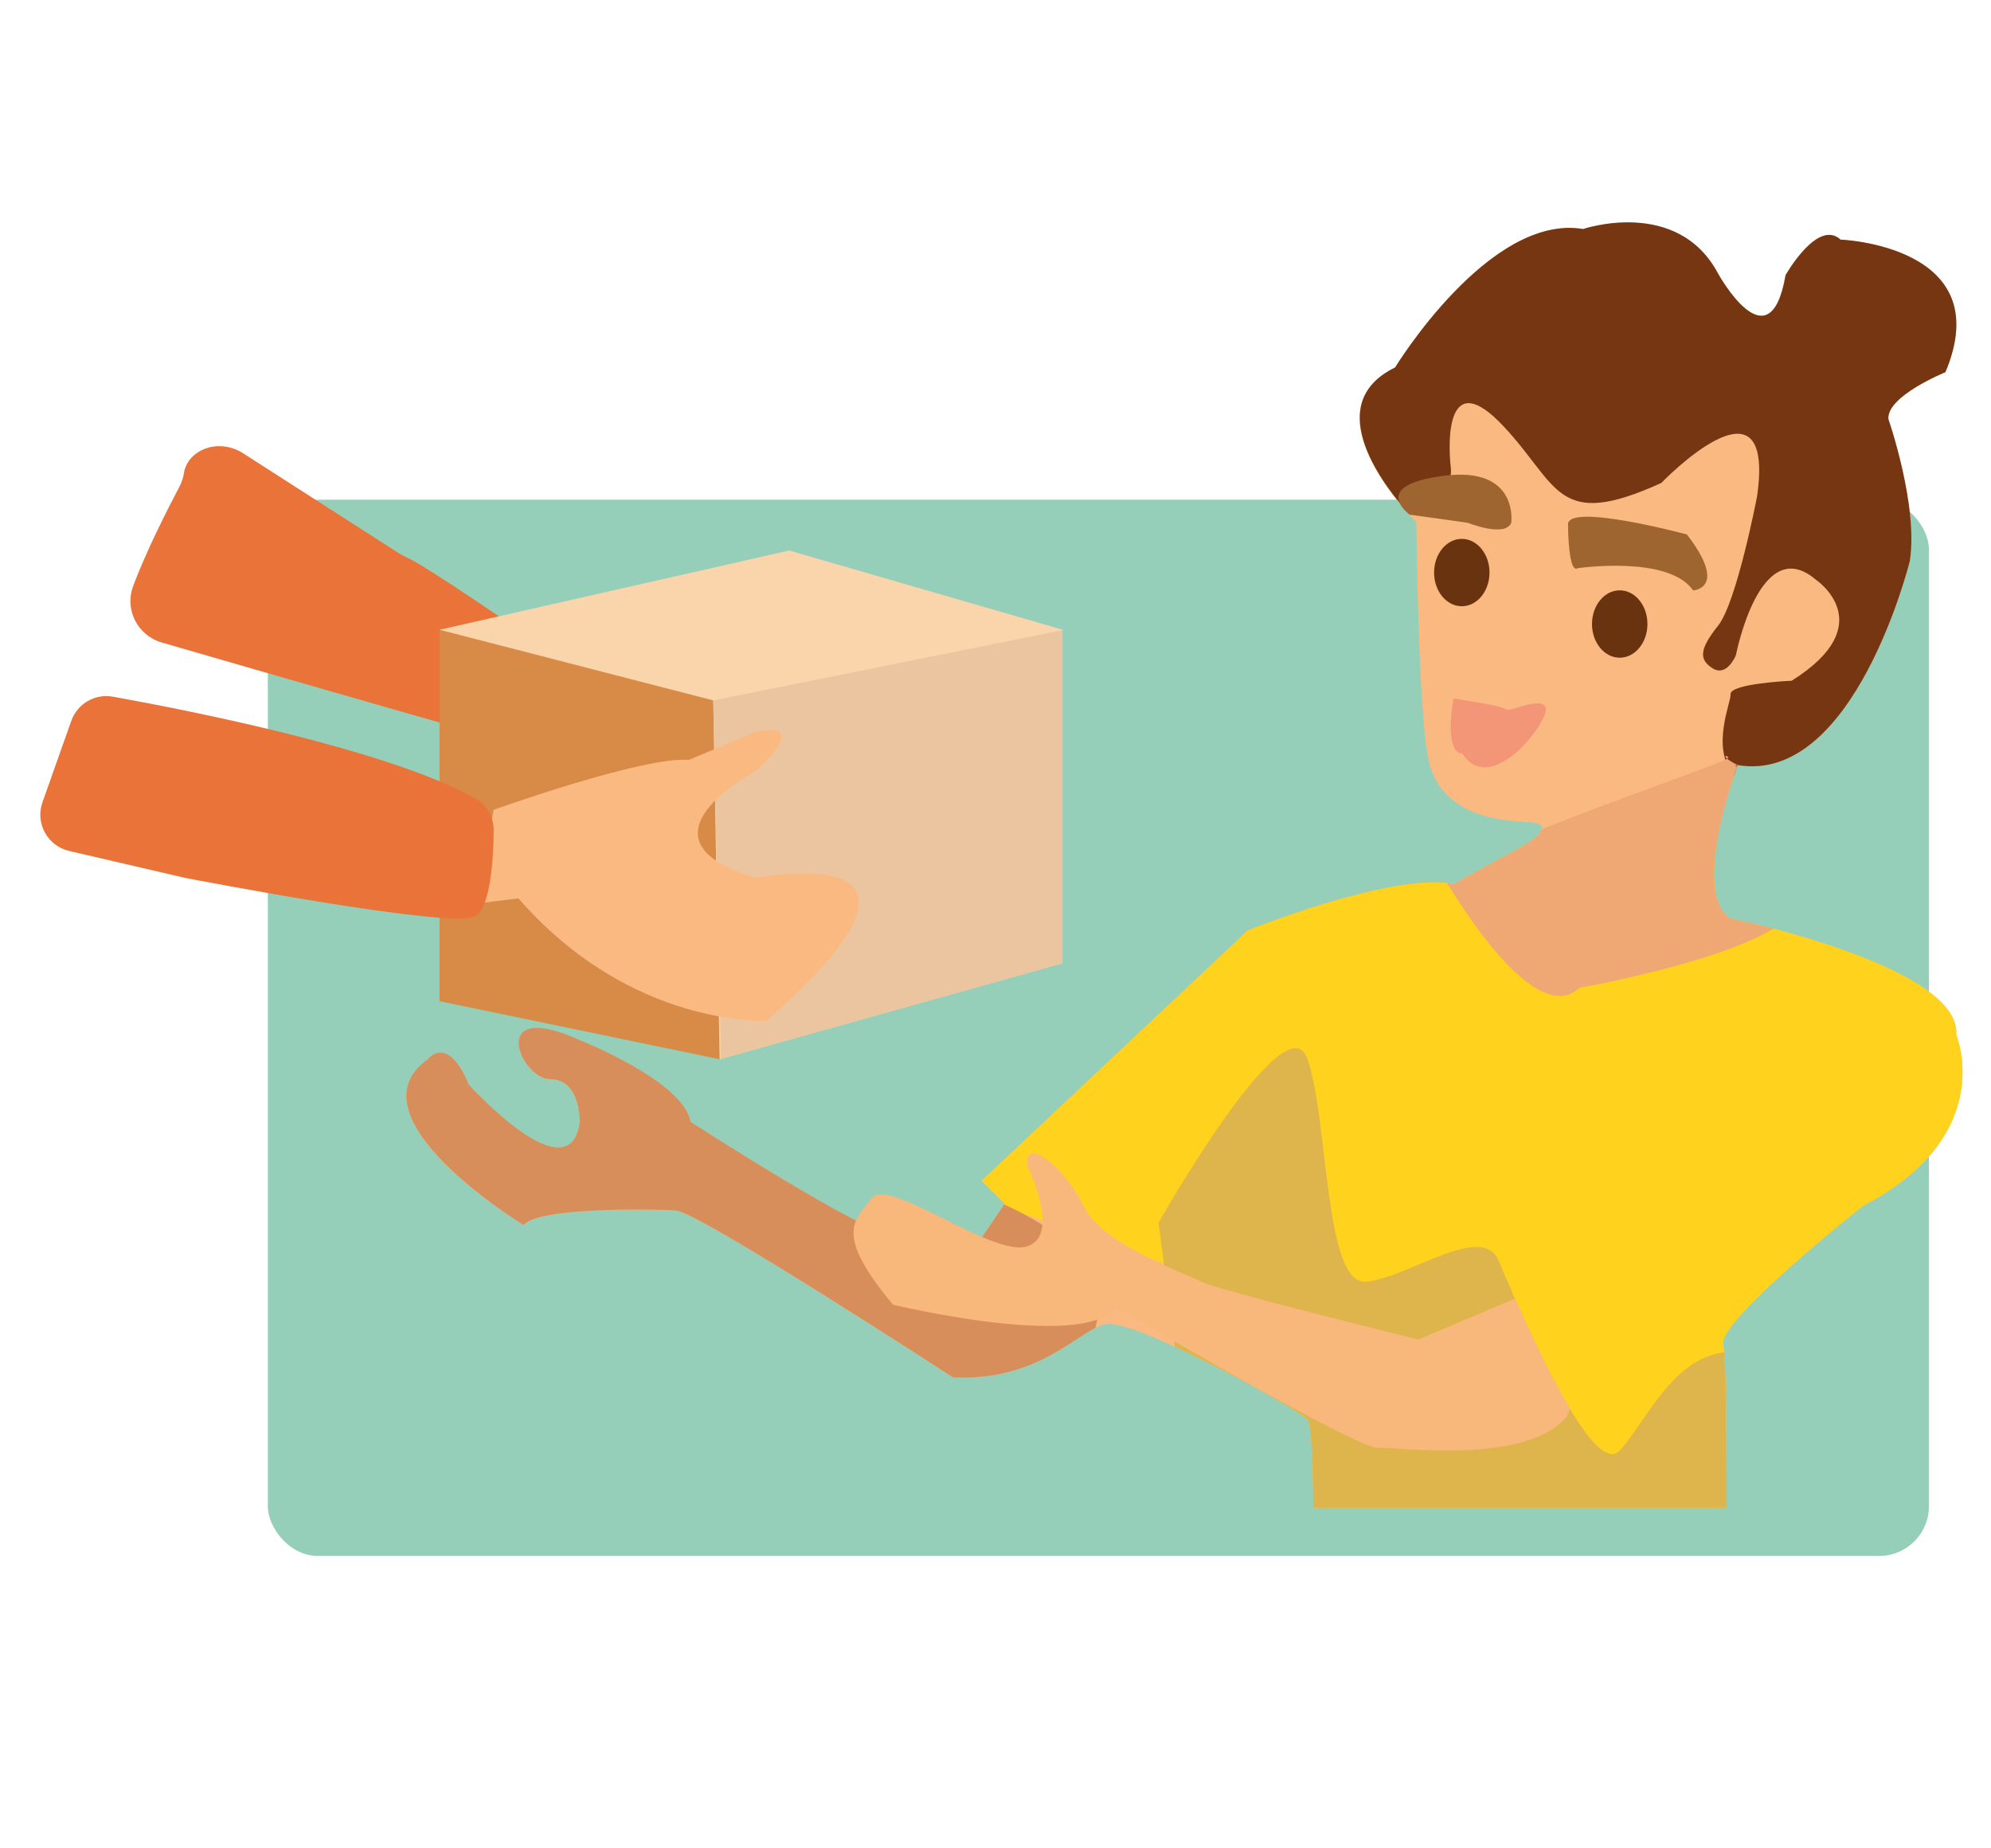 <?xml version="1.0" encoding="UTF-8"?><svg id="Calque_1" xmlns="http://www.w3.org/2000/svg" viewBox="0 0 250 232"><defs><style>.cls-1{fill:#f9b980;}.cls-2{fill:#f9b87b;}.cls-3{fill:#fad5ab;}.cls-4{fill:#693310;}.cls-5{fill:#efa773;}.cls-6{fill:#ea7339;}.cls-7{fill:#ebc5a0;}.cls-8{fill:#f39577;}.cls-9{fill:#ffd21e;}.cls-10{fill:#9f6530;}.cls-11{fill:#d78e5a;}.cls-12{fill:#d78b47;}.cls-13{fill:#ddb54c;}.cls-14{fill:#95ceb9;}.cls-15{fill:#773612;}</style></defs><rect class="cls-14" x="33.63" y="62.73" width="208.58" height="132.61" rx="6.27" ry="6.27"/><path class="cls-6" d="M71.97,83.8c-6.5-4.53-18.43-12.74-20.95-13.85-.28-.12-.56-.25-.82-.42l-19.68-12.63c-1.66-1.06-3.8-1.22-5.5-.22-.93,.55-1.73,1.42-1.94,2.78-.09,.57-.28,1.13-.55,1.64-1.17,2.22-4.15,7.98-5.82,12.51-1.09,2.94,.58,6.18,3.6,7.05,12.55,3.64,46.74,13.53,47.59,13.53,.34,0,1.57-.32,3-.91,3.99-1.62,4.6-7.03,1.06-9.49Z"/><g><polygon class="cls-3" points="133.41 79.05 133.41 120.93 90.51 132.94 90.34 132.97 55.19 79.06 99.09 69.11 133.41 79.05"/><polygon class="cls-12" points="55.19 79.06 89.56 87.93 90.36 132.98 55.19 125.69 55.19 79.06"/><polygon class="cls-7" points="133.41 79.11 133.41 120.93 90.51 132.94 89.56 87.93 133.41 79.11"/></g><path class="cls-1" d="M61.97,101.67s18.72-6.72,24.51-6.27l8.47-3.55s7.13-1.75,0,4.91c0,0-16.49,8.64,0,13.44,0,0,28.08-5.54,1.34,17.91,0,0-16.91,1.04-31.2-15.33l-5.08,.64,1.96-11.75Z"/><path class="cls-6" d="M59.63,100.2c1.49,.83,2.38,2.42,2.36,4.12-.04,3.52-.4,9.45-2.25,10.68-2.67,1.78-36.55-4.8-36.55-4.8l-14.51-3.37c-2.72-.63-4.28-3.48-3.35-6.11l3.62-10.22c.76-2.16,2.97-3.44,5.22-3.04,9.61,1.73,34.39,6.6,45.46,12.74Z"/><path class="cls-1" d="M234.01,151.32s-18.08,14.28-17.63,17.38c.04,.26,.07,.63,.11,1.07,.37,4.83,.29,19.52,.29,19.52h-51.87s0-10.26-.74-11.14c-.15-.15-1-.7-2.29-1.51-3.21-1.92-9.19-5.2-14.35-7.56-4.06-1.88-7.64-3.21-8.93-2.8-.33,.11-.7,.26-1.07,.44-3.43,1.77-8.19,6.64-17.86,6.23,0,0-31.87-20.73-34.75-20.95-2.91-.22-17.38-.44-19.18,1.81,0,0-22.28-13.54-12.03-20.81,0,0,2.47-3.28,5.13,3.17,0,0,12.69,14.06,13.95,4.69,0,0,.11-5.35-3.69-5.35s-8.04-10.26,3.69-4.91c0,0,13.02,5.13,13.91,10.26,0,0,22.84,14.72,24.79,13.83,1.96-.89,10.62,2.43,10.62,2.43l3.8-5.64,.15-.26,.07-.11-2.88-2.88,33.42-31.43s17.04-6.86,25.01-5.94c.3,.04,.55,.11,.81,.15l6.94-3.8s1.03-.52,2.07-1.18c1-.59,1.96-1.36,2.1-1.92,.18-.48-.33-.85-1.96-.92-5.57-.22-10.92-1.88-12.25-7.67-1.33-5.79-1.55-29.96-1.55-29.96,0,0-.33-.33-.85-.92-2.91-3.17-11.44-13.8-1.84-18.48,0,0,11.81-19.37,23.61-17.38,0,0,11.81-4.02,16.93,5.57,0,0,6.49,11.81,8.49,.22,0,0,4.02-7.12,6.9-4.46,0,0,19.85,.74,13.17,16.64,0,0-7.38,2.99-7.16,5.87,0,0,3.8,10.92,2.69,17.86,0,0-5.87,23.72-18.22,25.6-1.07,.18-2.21,.18-3.39,0,0,0-.18,.48-.44,1.33-.63,1.84-1.66,5.24-2.21,8.63-.59,3.95-.52,7.86,1.77,9.3,0,0,2.21,.44,5.39,1.25,8.37,2.21,23.46,7.08,22.95,13.36,0,0,5.31,12.51-11.62,21.4Z"/><path class="cls-8" d="M182.52,87.7s6.13,.89,6.57,1.34,4.9-1.89,5.01,0-6.91,11.03-10.47,5.57c0,0-2.34,.33-1.11-6.91Z"/><path class="cls-15" d="M237.11,52.59s3.8,10.92,2.69,17.86c0,0-6.94,28.07-21.62,25.6,0,0-.18,.48-.44,1.33-2.99-3.54-.37-9.15-.44-10.22-.11-1.36,7.67-1.7,7.67-1.7,11.36-7.12,3.03-12.69,3.03-12.69-7.05-6.01-10.03,9.48-10.03,9.48,0,0-1.11,2.77-2.91,1.66-1.77-1.11-1.66-2.43,.66-5.35,2.36-2.91,4.91-16.27,4.91-16.27,2.36-16.6-12.03-1.66-12.03-1.66-13.24,6.01-12.8,.33-19.85-7.16-7.01-7.45-7.01,1.59-6.57,5.35,.26,2.47-2.91,4.61-5.16,5.79-2.91-3.17-11.44-13.8-1.84-18.48,0,0,11.81-19.37,23.61-17.38,0,0,11.81-4.02,16.93,5.57,0,0,6.49,11.81,8.49,.22,0,0,4.02-7.12,6.9-4.46,0,0,19.85,.74,13.17,16.64,0,0-7.38,2.99-7.16,5.87Z"/><path class="cls-10" d="M196.89,65.87s0,6.24,1.23,5.46c0,0,11.38-1.67,14.48,2.79,0,0,4.46-.22-.78-7.02,0,0-15.06-4.05-14.93-1.23Z"/><path class="cls-10" d="M189.76,65.64s1-7.13-8.47-5.91-4.28,4.88-4.28,4.88l7.29,1.02s4.68,1.89,5.46,0Z"/><path class="cls-9" d="M234.01,151.32s-18.08,14.28-17.63,17.38c.48,3.14,.41,20.59,.41,20.59h-51.87s0-10.26-.74-11.14c-.15-.15-1-.7-2.29-1.51-1.07-13.17-3.43-28.85-3.43-28.85l-7.34,12.58-25.2-8.89,.22-.37-2.88-2.88,33.42-31.43s17.04-6.86,25.01-5.94c.3,.04,.55,.11,.81,.15l6.94-3.8s1.03-.52,2.07-1.18h24.02c-.59,3.95-.52,7.86,1.77,9.3,0,0,2.21,.44,5.39,1.25,8.37,2.21,23.46,7.08,22.95,13.36,0,0,5.31,12.51-11.62,21.4Z"/><ellipse class="cls-4" cx="203.38" cy="78.34" rx="3.48" ry="4.23"/><ellipse class="cls-4" cx="183.55" cy="71.88" rx="3.48" ry="4.23"/><path class="cls-13" d="M216.78,189.28h-51.87s0-10.26-.74-11.14c-.15-.15-1-.7-2.29-1.51-.96-.55-2.14-1.25-3.5-2.03-.37-.22-.7-.41-1.07-.59-2.99-1.62-6.57-3.47-9.78-4.94l-.07-.66-1.29-9.56-.7-5.35s16.05-28.33,18.7-20.55c2.69,7.75,2.07,28.55,7.42,27.96,5.35-.59,14.46-7.45,16.56-2.69,.41,.96,1.14,2.69,2.07,4.8,1.84,4.13,4.43,9.7,6.9,13.83,2.47,4.13,4.83,6.82,6.27,5.24,3.21-3.54,6.64-11.58,13.1-12.32,.37,4.83,.29,19.52,.29,19.52Z"/><path class="cls-11" d="M137.54,166.7c-3.43,1.77-8.19,6.64-17.86,6.23,0,0-31.87-20.73-34.75-20.95-2.91-.22-17.38-.44-19.18,1.81,0,0-22.28-13.54-12.03-20.81,0,0,2.47-3.28,5.13,3.17,0,0,12.69,14.06,13.95,4.69,0,0,.11-5.35-3.69-5.35s-8.04-10.26,3.69-4.91c0,0,13.02,5.13,13.91,10.26,0,0,22.84,14.72,24.79,13.83,1.96-.89,10.62,2.43,10.62,2.43l3.8-5.64,.15-.26c6.42,2.88,13.61,7.93,11.47,15.49Z"/><path class="cls-2" d="M197.12,176.85c-.18,.55-.33,.89-.33,.89-4.91,6.23-21.18,3.91-23.83,4.02-1.18,.04-7.67-3.36-14.57-7.16-.37-.22-.7-.41-1.07-.59-3.43-1.96-6.94-3.91-9.85-5.61-4.28-2.47-7.38-4.28-7.38-4.28-4.02,5.46-27.96-.33-27.96-.33-7.6-9.11-4.72-10.59-2.69-13.35,2.07-2.77,15.05,7.34,19.48,6.05,4.46-1.33,.04-10.18,.04-10.18-.33-3.76,4.69,.11,7.12,5.13,1.51,3.14,6.35,5.68,10.11,7.42,2.25,1.03,4.17,1.73,4.72,2.07,1.44,.89,27.19,7.23,27.19,7.23l12.14-5.13c1.84,4.13,4.43,9.7,6.9,13.83Z"/><path class="cls-5" d="M222.68,116.57c-6.97,4.35-24.35,7.45-24.35,7.45-4.8,4.46-12.73-6.79-16.64-13.17,.3,.04,.55,.11,.81,.15l6.94-3.8s3.87-1.88,4.17-3.1c8.96-3.62,22.67-8.33,23.3-8.88,.48-.41-1.53-.64,1.27,.84-1.07,.18,1.18,.18,0,0,0,0-.18,.48-.44,1.33-1.33,3.91-4.69,15.24-.44,17.93,0,0,2.21,.44,5.39,1.25Z"/></svg>